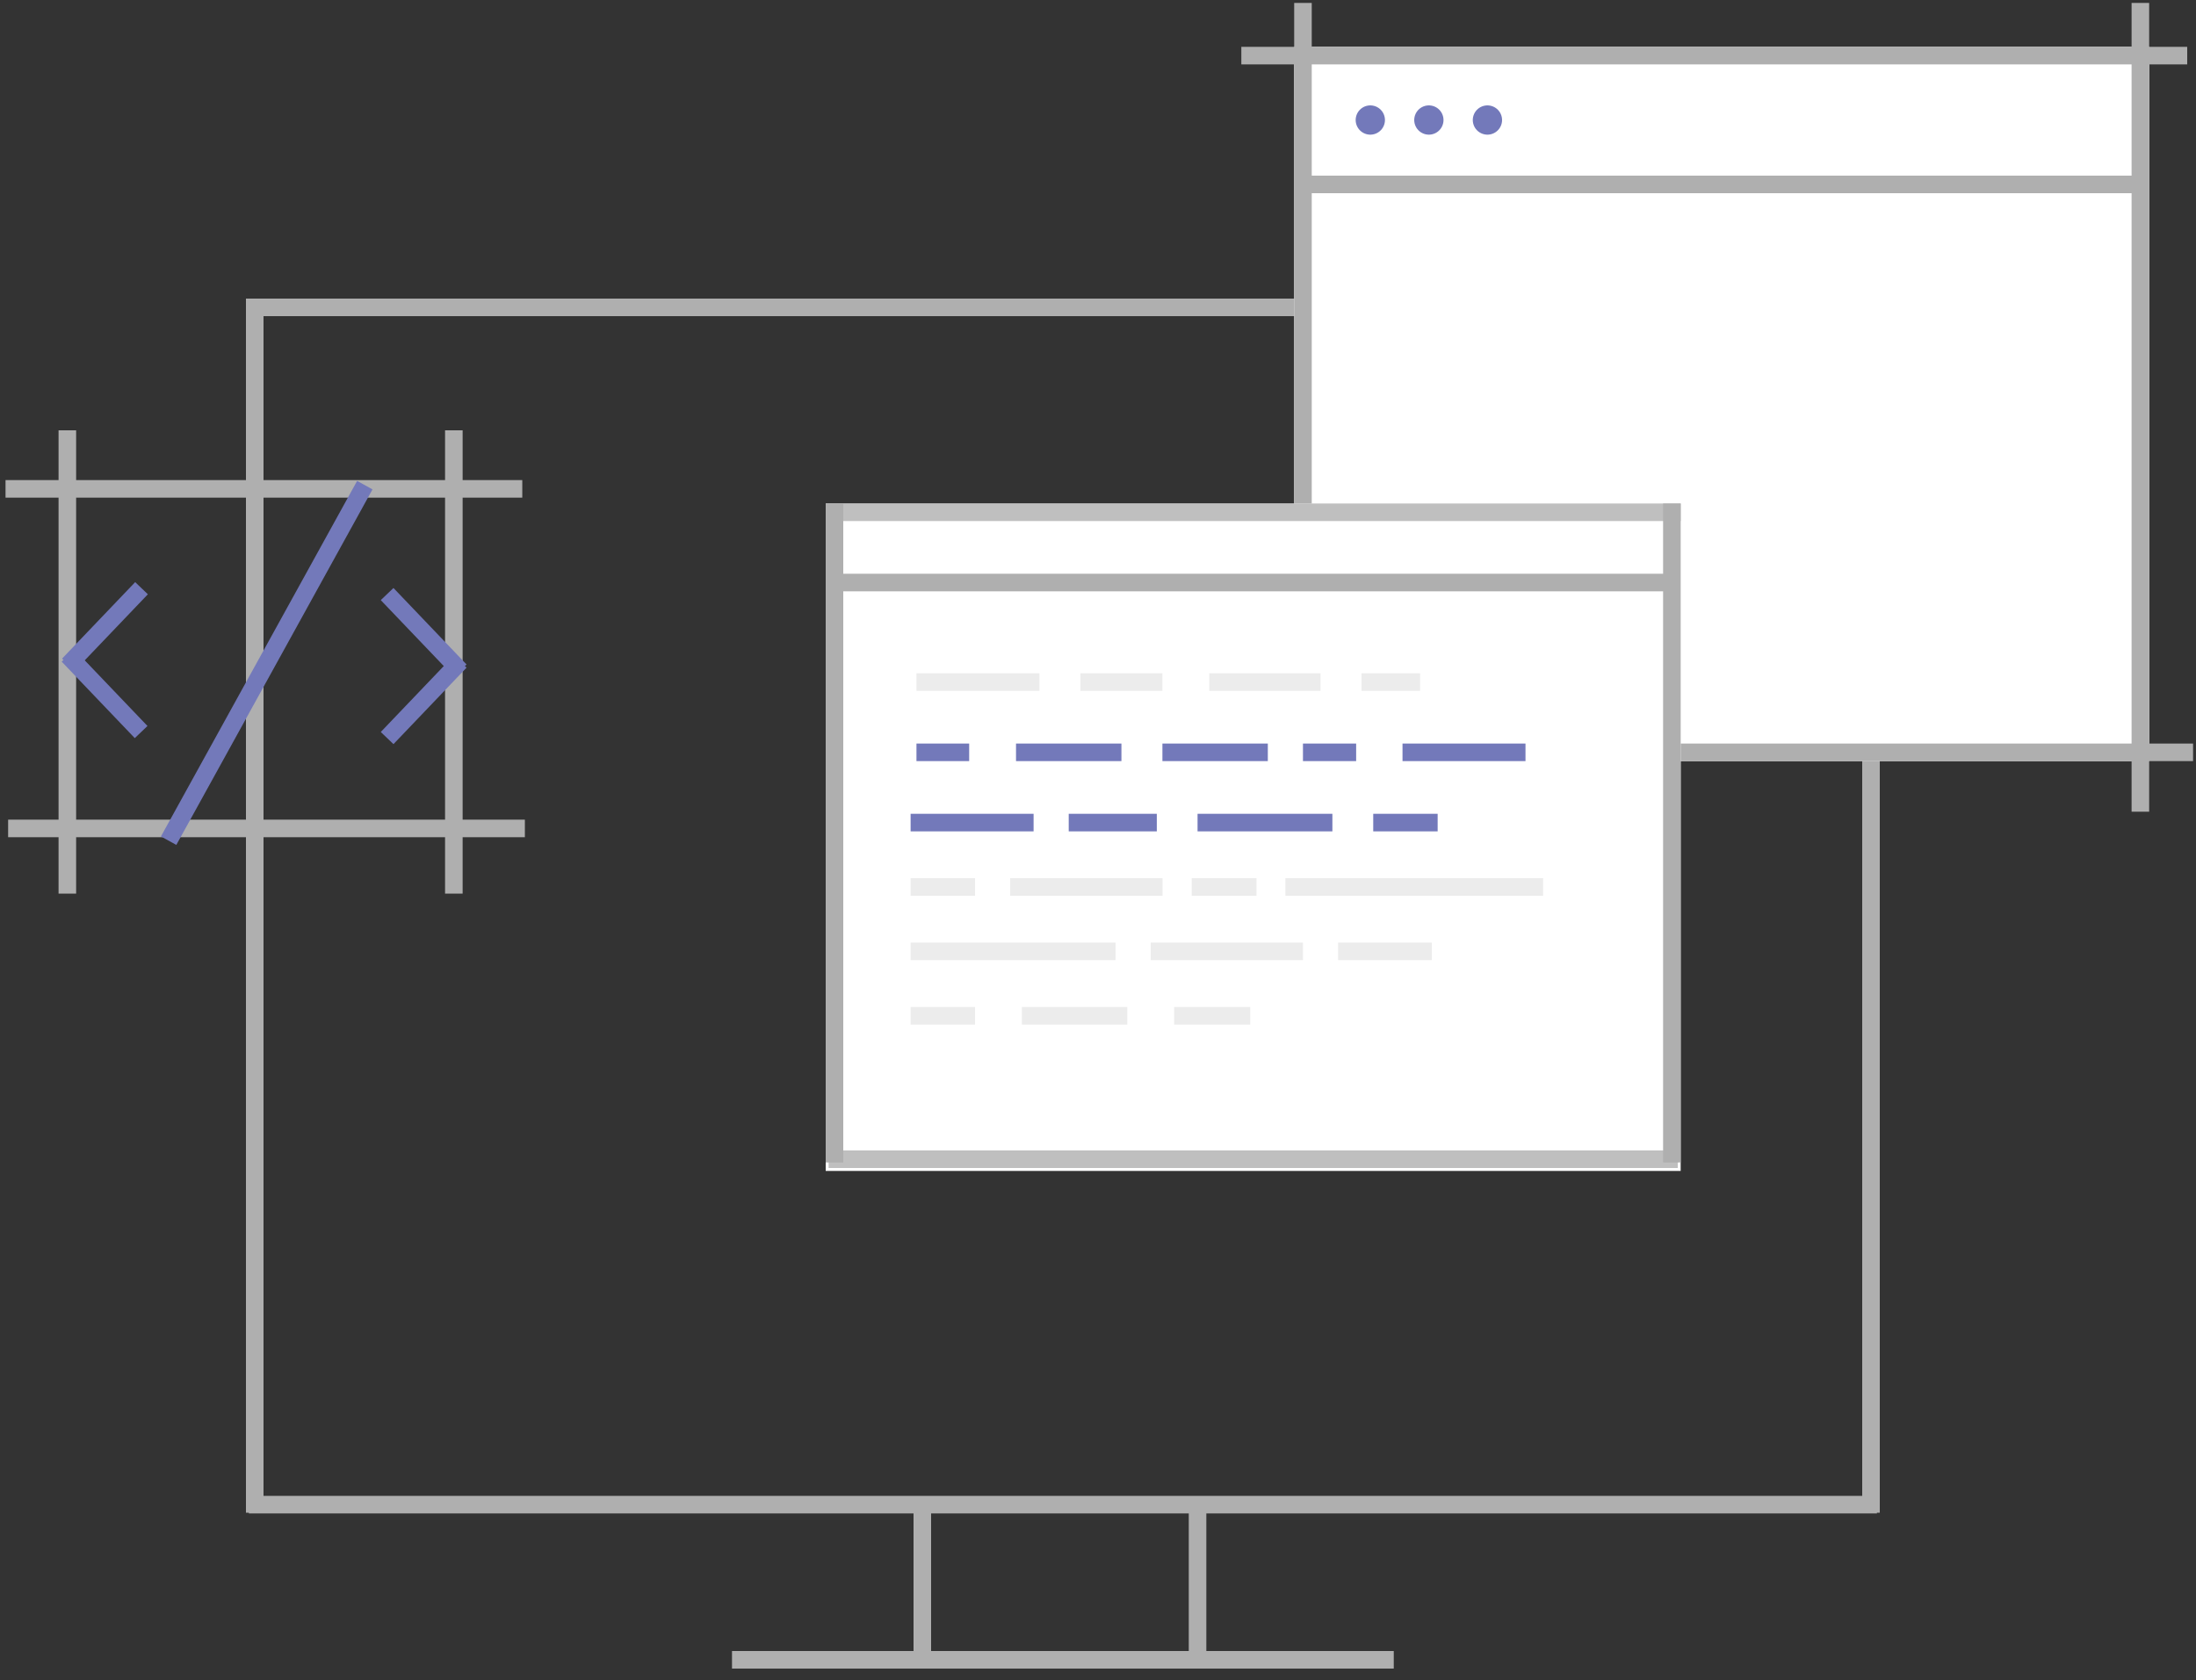
<svg width="375px" height="287px" viewBox="721 463 375 287" version="1.1" xmlns="http://www.w3.org/2000/svg" xmlns:xlink="http://www.w3.org/1999/xlink">
    <rect x="721" y="463" width="375" height="287" fill="#333333" stroke="none"/>
    <!-- Generator: Sketch 3.8.3 (29802) - http://www.bohemiancoding.com/sketch -->
    <desc>Created with Sketch.</desc>
    <defs></defs>
    <g id="Web" stroke="none" stroke-width="1" fill="none" fill-rule="evenodd" transform="translate(723, 465)">
        <path d="M41.5,50.5 L314.507,50.5" id="Line" stroke="#afafaf" stroke-width="3" stroke-linecap="square"></path>
        <path d="M42,255 L317.01,255" id="Line" stroke="#afafaf" stroke-width="3" stroke-linecap="square"></path>
        <path d="M41.5,50.5 L41.5,254.877" id="Line" stroke="#afafaf" stroke-width="3" stroke-linecap="square"></path>
        <path d="M317.5,50.5 L317.5,254.877" id="Line" stroke="#afafaf" stroke-width="3" stroke-linecap="square"></path>
        <rect id="Rectangle-31" fill="#FFFFFF" x="219" y="6" width="146" height="122"></rect>
        <path d="M363.5,135.142 L363.5,0" id="Line" stroke="#afafaf" stroke-width="3" stroke-linecap="square"></path>
        <path d="M211.475,7.5 L370,7.5" id="Line" stroke="#afafaf" stroke-width="3" stroke-linecap="square"></path>
        <path d="M206.196,126.5 L371,126.5" id="Line" stroke="#afafaf" stroke-width="3" stroke-linecap="square"></path>
        <path d="M220.5,135.533 L220.5,0" id="Line" stroke="#afafaf" stroke-width="3" stroke-linecap="square"></path>
        <path d="M232,18.5 L232,18.5" id="Line" stroke="#7379ba" stroke-width="5" stroke-linecap="round"></path>
        <path d="M242,18.5 L242,18.5" id="Line" stroke="#7379ba" stroke-width="5" stroke-linecap="round"></path>
        <path d="M252,18.5 L252,18.5" id="Line" stroke="#7379ba" stroke-width="5" stroke-linecap="round"></path>
        <path d="M155.5,255.481 L155.5,281.426" id="Line" stroke="#afafaf" stroke-width="3" stroke-linecap="square"></path>
        <path d="M202.5,255.481 L202.5,281.426" id="Line" stroke="#afafaf" stroke-width="3" stroke-linecap="square"></path>
        <path d="M124.5,281.5 L234.505,281.5" id="Line" stroke="#afafaf" stroke-width="3" stroke-linecap="square"></path>
        <rect id="Rectangle-31" fill="#FFFFFF" x="139" y="84" width="146" height="114"></rect>
        <path d="M140.5,85.5 L283.51,85.5" id="Line" stroke="#afafaf" stroke-width="3" stroke-linecap="square" opacity="0.8"></path>
        <path d="M141,196 L283.01,196" id="Line" stroke="#afafaf" stroke-width="3" stroke-linecap="square" opacity="0.8"></path>
        <path d="M140.5,85.5 L140.5,195.054" id="Line" stroke="#afafaf" stroke-width="3" stroke-linecap="square"></path>
        <path d="M283.5,85.5 L283.5,195.054" id="Line" stroke="#afafaf" stroke-width="3" stroke-linecap="square"></path>
        <g id="&lt;/&gt;" transform="translate(0, 73)" stroke-width="3" stroke-linecap="square">
            <path d="M0.444,8.5 L85.686,8.5" id="Line" stroke="#afafaf"></path>
            <path d="M0.888,66.5 L86.13,66.5" id="Line" stroke="#afafaf"></path>
            <path d="M9.5,0 L9.5,76.133" id="Line" stroke="#afafaf"></path>
            <path d="M75.5,0 L75.5,76.133" id="Line" stroke="#afafaf"></path>
            <path d="M21.131,26.552 L10.721,37.446" id="Line" stroke="#7379ba"></path>
            <path d="M21.063,48.952 L10.653,38.057" id="Line" stroke="#7379ba"></path>
            <path d="M65.143,27.552 L75.552,38.446" id="Line" stroke="#7379ba"></path>
            <path d="M65.143,49.979 L75.552,39.085" id="Line" stroke="#7379ba"></path>
            <path d="M27.52,67.277 L59.573,9.177" id="Line" stroke="#7379ba"></path>
        </g>
        <path d="M142.5,97.5 L282.589,97.5" id="Line" stroke="#afafaf" stroke-width="3" stroke-linecap="square"></path>
        <path d="M221.5,29.5 L361.589,29.5" id="Line" stroke="#afafaf" stroke-width="3" stroke-linecap="square"></path>
        <path d="M156,114.5 L174,114.5" id="Line" stroke="#ececec" stroke-width="3" stroke-linecap="square"></path>
        <path d="M184,114.5 L195,114.5" id="Line" stroke="#ececec" stroke-width="3" stroke-linecap="square"></path>
        <path d="M206,114.5 L222,114.5" id="Line" stroke="#ececec" stroke-width="3" stroke-linecap="square"></path>
        <path d="M232,114.5 L239,114.5" id="Line" stroke="#ececec" stroke-width="3" stroke-linecap="square"></path>
        <path d="M156,126.5 L162,126.5" id="Line" stroke="#7379ba" stroke-width="3" stroke-linecap="square"></path>
        <path d="M173,126.5 L188,126.5" id="Line" stroke="#7379ba" stroke-width="3" stroke-linecap="square"></path>
        <path d="M174,171.5 L189,171.5" id="Line" stroke="#ececec" stroke-width="3" stroke-linecap="square"></path>
        <path d="M200,171.5 L210,171.5" id="Line" stroke="#ececec" stroke-width="3" stroke-linecap="square"></path>
        <path d="M198,126.5 L213,126.5" id="Line" stroke="#7379ba" stroke-width="3" stroke-linecap="square"></path>
        <path d="M222,126.5 L228.083,126.5" id="Line" stroke="#7379ba" stroke-width="3" stroke-linecap="square"></path>
        <path d="M239,126.5 L257,126.5" id="Line" stroke="#7379ba" stroke-width="3" stroke-linecap="square"></path>
        <path d="M155,138.5 L173,138.5" id="Line" stroke="#7379ba" stroke-width="3" stroke-linecap="square"></path>
        <path d="M182,138.5 L194.042,138.5" id="Line" stroke="#7379ba" stroke-width="3" stroke-linecap="square"></path>
        <path d="M204,138.5 L224.025,138.5" id="Line" stroke="#7379ba" stroke-width="3" stroke-linecap="square"></path>
        <path d="M234,138.5 L242,138.5" id="Line" stroke="#7379ba" stroke-width="3" stroke-linecap="square"></path>
        <path d="M155,149.5 L163,149.5" id="Line" stroke="#ececec" stroke-width="3" stroke-linecap="square"></path>
        <path d="M155,171.5 L163,171.5" id="Line" stroke="#ececec" stroke-width="3" stroke-linecap="square"></path>
        <path d="M172,149.5 L195.022,149.5" id="Line" stroke="#ececec" stroke-width="3" stroke-linecap="square"></path>
        <path d="M203,149.5 L211.062,149.5" id="Line" stroke="#ececec" stroke-width="3" stroke-linecap="square"></path>
        <path d="M219,149.5 L260.012,149.5" id="Line" stroke="#ececec" stroke-width="3" stroke-linecap="square"></path>
        <path d="M155,160.5 L187,160.5" id="Line" stroke="#ececec" stroke-width="3" stroke-linecap="square"></path>
        <path d="M196,160.5 L219,160.5" id="Line" stroke="#ececec" stroke-width="3" stroke-linecap="square"></path>
        <path d="M228,160.5 L241,160.5" id="Line" stroke="#ececec" stroke-width="3" stroke-linecap="square"></path>
    </g>
</svg>
